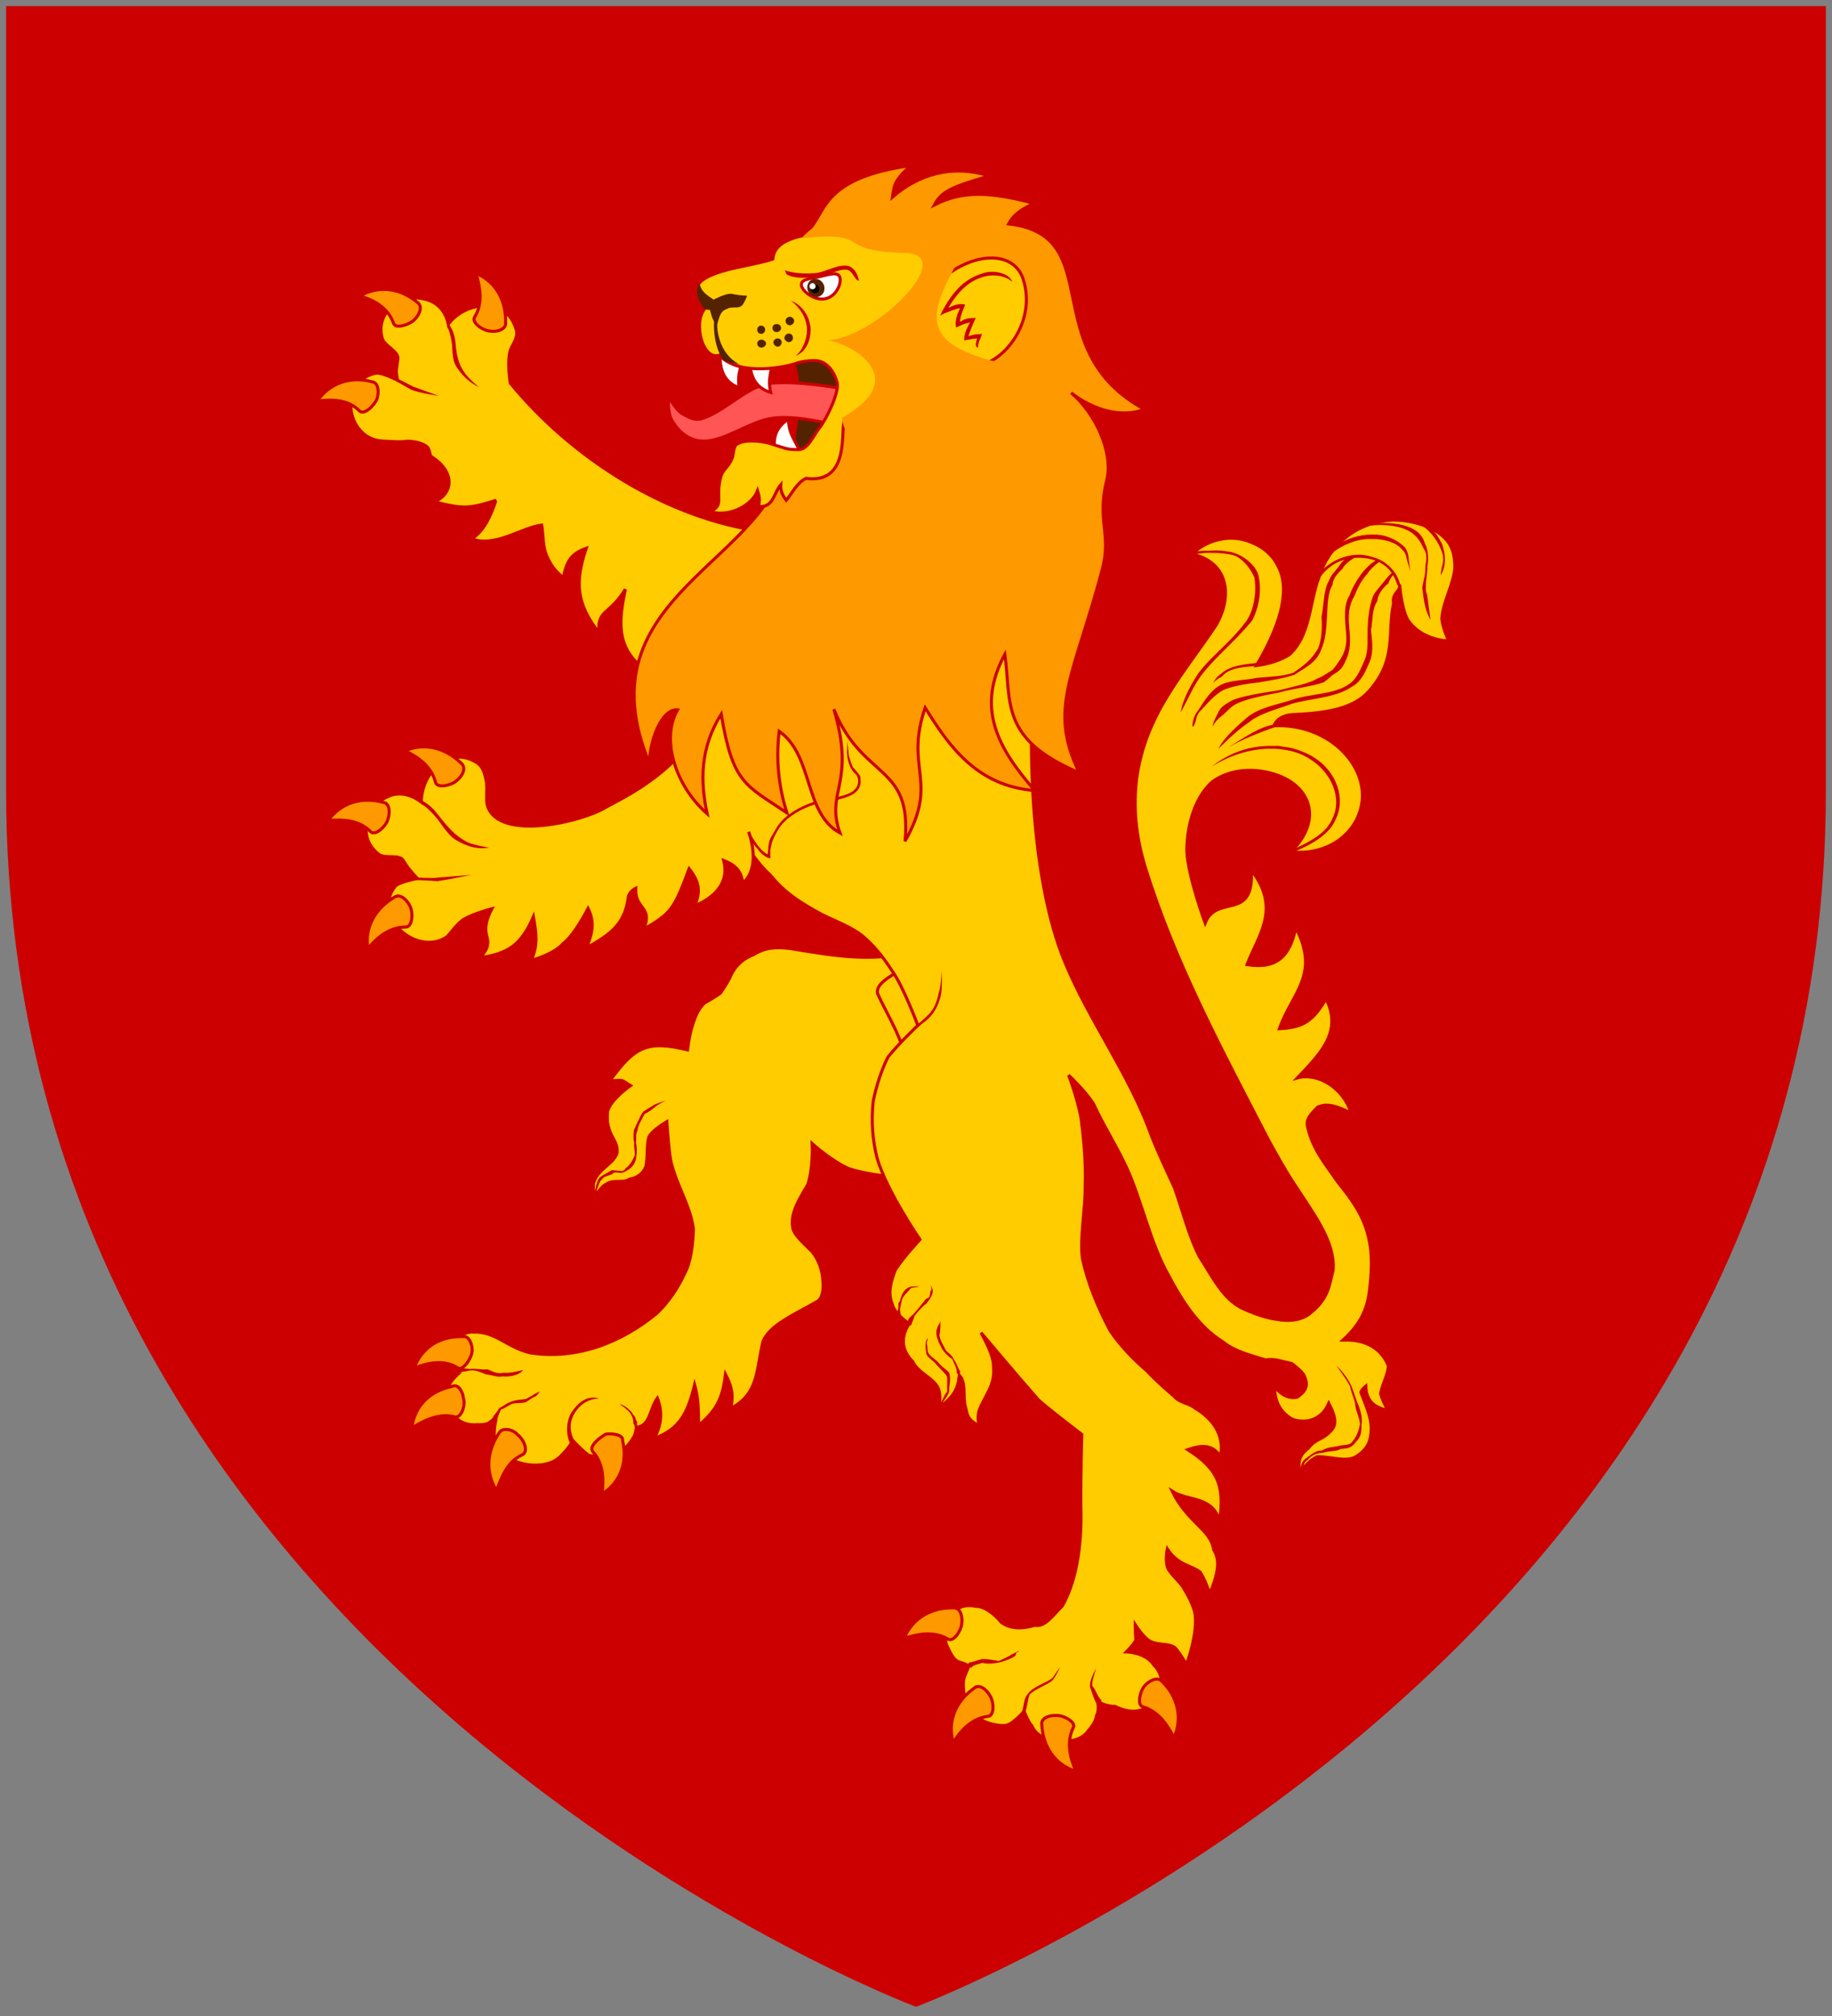 <?xml version="1.0" encoding="utf-8"?>
<!-- Generator: Adobe Illustrator 25.3.0, SVG Export Plug-In . SVG Version: 6.00 Build 0)  -->
<svg version="1.1" id="Layer_1" xmlns="http://www.w3.org/2000/svg" xmlns:xlink="http://www.w3.org/1999/xlink" x="0px" y="0px"
	 viewBox="0 0 600 660" style="enable-background:new 0 0 600 660;" xml:space="preserve">
<rect x="0" y="0" width="600" height="660" fill="#808080" stroke="none"/>
<style type="text/css">
	.st0{fill:#CC0000;}
	.st1{fill:#FFCC00;stroke:#CC0000;}
	.st2{fill:#FF9900;stroke:#CC0000;}
	.st3{fill:#552200;stroke:#CC0000;}
	.st4{fill:#FF5555;stroke:#CC0000;}
	.st5{fill:#FFFFFF;stroke:#CC0000;}
	.st6{fill:#552200;}
	.st7{fill:#FFFFFF;}
	.st8{fill:#FF9900;}
	.st9{display:none;}
	.st10{display:inline;fill:url(#shield_2_);stroke:#000000;stroke-width:3;}
</style>
<g>
	<path id="shield" class="st0" d="M2,2v257c0,286,298,398,298,398s298-112,298-398V2H2z"/>
</g>
<g>
	<path class="st1" d="M208.4,467.3c0,0-0.2,2.3-1,3.4c-1.3,2.1-3.4,4.7-5.8,5.5c-3,1.6-5.9,0.6-8.7,0.3c-2.1-1.5-5.2-4.8-5.2-4.8
		s-3.5,5.5-6.6,6.8c-3,1.4-7.1,1.5-10.5,0.5c-3.8-0.9-7-4.1-8.4-7.3c-0.8-2.4,0.1-6.3,0.1-6.3s-4,1.3-5.9,1
		c-2.9,0.3-5.7-0.6-7.2-2.5c-2.6-3.2-3.1-6.1-2.2-10.1c0.4-1.7,3.4-4.3,3.4-4.3s-1.9-2.6-2.3-3.7c-0.8-2.4,0.6-5.2,0.6-5.2
		c0-2.3,3.2-4.7,6.2-4.5c7.4-0.3,10.9,4.9,18.7,6.8c15.3,2.4,30-3.4,41.6-13c3.7-3.6,6.7-7.9,9-12.9c2.1-3.7,2.8-10,2.9-14.7
		c-1-7.6-5.4-13.9-7.4-22.2c-0.7-3.6-1.3-12.9-1.3-12.9s-5,2.9-5.9,5.1c-0.8,2.3-0.3,6.9-1,9.7c-1,2.3-2.8,3.6-5.2,4
		c-2.4,1.5-5.3,0-7.6,1.6c-1.9,0.7-4.1,4.6-4.1,4.6s-0.7-4.1,0.1-5.7c1.6-4,6.5-5.7,7.4-9.1c0.3-3.4-1.8-4.8-2.6-7.8
		c-0.8-2.3-0.6-4.1-0.5-5.8c1.1-4,7.5-8.4,7.5-8.4s-1.2-0.7-2.2-1.4c-1.1-0.7-4.7,0-4.7,0c8.3-11.3,12.1-13.5,25.6-10.3
		c0,0,0.4-4,1.4-7.4c0.9-2.8,1.9-6.1,4.4-8.1c1.8-0.9,4.9-3,4.9-3s2.2-3.2,3-4.8c1.5-3.8,4.1-6.4,7.8-7.8c3.8-2.4,7.2-2.6,11.9-2.1
		c14.6,2.4,28.8,5.1,43.8,0l7.9,77.3c-10.3-2.4-21.8-2.1-31.3-4.9c-3.4-0.9-9.8-5.6-13-8.5c0,0,0.4,7.6-1.4,13.3
		c-2.4,4.3-6.3,9.7-4.8,15c1,2.3,3.6,4.5,6.2,7.1c2.1,2.6,3.4,6.2,3.5,9.6c0.3,2.3-0.1,5.8-1.9,6.7c-7.5,4.3-15.4,7.6-17.7,13
		c-2.3,9.6-1.4,17.2-10.6,22c1.1-4.6,0.2-7.6-1.7-11.2c-1,8.4-3.1,11.8-8.8,16.8c0-5.1-0.1-9.2-1.3-13.4c-2.2,9-4.7,14.5-13.2,17.6
		c2.3-4.4,2.8-8.4,1-13.2C212.6,461.5,213.1,466.7,208.4,467.3L208.4,467.3z"/>
	<path class="st0" d="M154,448.2c1.7-0.3,3.4,0.3,5.7,0.1c1.7,0.7,3.2,1.6,5.2,1.1c2.2,0.3,6.4-0.9,6.4-0.9
		c-1.4,2.1-5.6,2.3-6.6,2.1c-1.8,0.4-3.4-0.4-5.7-0.7c-1.7-0.7-3.4-1.5-5.1-1.2c-0.6,0-1.8,0.5-2.4,0.3c-0.5,0.6-1.1,0.5-1.1,0.5
		l-2.1-2.5c0,0,1.4,1.9,2.8,1C151.7,447.9,152.9,448.1,154,448.2L154,448.2z M176.8,455.5c0,0-0.7,1.1-1.3,1.6
		c-1.2,0.4-1.8,1.1-3.2,1.9c-1.1,0.5-3.5,0.2-4.6,0.6c-1.2,0.5-2.4,1.5-3.7,1.9c0,0.5-0.9,1.7-1,2.8c-0.7,1.1-0.7,1.6-0.7,1.6
		l-4.6,0.7c0,0,3-1.5,3.7-2.5c0.1-0.6,1.3-1.6,2.1-3.1c1.1-0.5,2.4-1.6,3.6-2c1.9-0.9,4.3-0.7,5.4-1.1c0.6-0.5,1.9-1,2.5-1.5
		L176.8,455.5z M196.2,457.9c-4.1,0-6.7,2.6-7.9,4.6c-1.7,2.8-2,5.6-0.1,9.4l-1.3,1c-1.8-3.2-1.4-7.8,0.2-10.4
		C191.3,456,195.6,457.7,196.2,457.9z M207.2,463c1.1,0.8,0.9,2,1.5,2.5c-0.2,1.2,0.2,1.9,0.2,1.9l-1,0.4c0,0,0.1-1.1-0.5-1.8
		c0.1-1.1-0.3-2.4-0.8-3c-0.4-1.2-3.7-3.3-3.7-3.3C204.6,459.9,207.3,462.4,207.2,463z"/>
	<path class="st0" d="M218.1,360.2c0,0-2,1.1-3.2,1.9c-1.3,1.1-2.6,2.1-3.8,2.6c-0.7,1.5-2.2,3.7-2.3,5.4c-0.7,1.2-0.3,2.8-0.5,4
		c0.4,1.8,0.3,3,0.1,4.7c-0.2,1.6-1,3.3-2.9,4.3c-0.6,0.5-1.8,0.9-2.4,0.9c-1.1-0.2-2.4-0.3-2.4,0.3c-1.9,0.9-2.9,0.7-3.6,1.9
		c-0.8,0.5-0.9,1.7-1.6,3.2c-0.1,1.2-0.1,1.8-0.1,1.8l-1.4,0.4c0,0,0.2-1.2,1-2.3c0.2-1.6,0.9-3.3,1.5-3.9c1.3-1,2.5-1.4,3.8-2.3
		c0.6,0,1.8,0.1,2.3,0.2c1.1,0.1,1.7,0.2,2.4-0.9c1.2-0.9,2-2.1,2.9-4.2c0.1-1.3-0.4-2.5-0.2-4.2c-0.4-1.2-0.2-2.8-0.1-4
		c0.8-1.6,1.6-3.9,3-6c1.4-1,2.4-1.5,3.8-2.4L218.1,360.2z"/>
	<path class="st2" d="M203.9,471.5c0.2-1.8-3.2-2.3-5.5-2c-1.9,1.1-5.8,4-4.2,5.8c3.6,4,3.5,9.3,3,13.8
		C203.5,485.1,205.5,478.4,203.9,471.5L203.9,471.5z M163.6,468.9c0.9-1.5,4.3-1.1,5.8,0.7c2.2,1.6,3.9,5.7,1.6,6.7
		c-5,2.3-6.7,7.3-8.4,11.7C158.8,481.7,159.5,474.9,163.6,468.9L163.6,468.9z M148,453.9c2-1,3.5,1.5,3.8,3.9c0.8,2.4-0.9,6.9-3.1,6
		c-5-1.2-9.9,1.2-13.8,3.7C135.8,460,141,455.4,148,453.9z M151.8,437.6c1.7-0.4,3.1,2.7,2.8,4.9c-0.2,2.3-3.1,6.5-4.7,5.3
		c-4.5-2.8-9.7-1.7-14.3,0.1C138.4,440.6,144.6,437.3,151.8,437.6z"/>
	<path class="st1" d="M165.4,102.2c-5.2-4.1-14-2-18.6,3.9c-1-4.9-4.3-7.5-7.9-8.2c-7-1.9-16.2,3.9-13.7,12.9
		c0.7,2.5,5.6,4.3,5.1,6.8c0,0-0.4,2.7-0.5,4c0.1,1.2,0.4,2.9,0.4,2.9s-5.2-2.7-7.2-2.3c-12.4,2.6-9.8,21.7,2.4,22.2
		c2.2,0.1,4.3,0.3,6.7,0.2c3.1-0.6,7.9,0.8,8.3,2.5c0.3,0.5,0.4,1.6,0.7,2.3c7.8,4.7,7.7,12,1.2,14.9c9.1,2.3,11.3,2.3,19.8-0.4
		l0.2,0.3c-1.7,5-3.8,9.6-7.8,12.2c7.5,3,16.6-3.8,22.9-4.5c0.6,3.4,0.3,6.9,1.6,9.9c1.1,2.7,2.7,5.2,5.5,7.3c1-5,2.3-7.8,7.5-9.6
		c-3.8,11.2-3.2,18.2,4.2,27.7c-0.7-7.8,3.3-5.6,8.6-14.3c-2,9.9-3.3,18.8,5.9,25.9c0.1-4.5,0.5-8.6,4.1-11.6
		c-0.4,9.6,0.7,17.5,9.2,23.5c-0.1-5.2,0.3-9.2,4.9-12.5c-0.2,9.4,2,16.4,10.3,21.7c-2.4-7.4,2.8-7.5,3.3-15.1c0,0,9,18.6,14,22.9
		c7.1,6.3,17.5,17.7,17.5,17.7l19.2-48c-19-14.4-24-29.6-43.4-43.4c-31.2-4.1-62.5-23.9-82.7-48.6c-0.4-2.7-1-8.6,0.3-11.4
		c1-2.1,2.5-4.1,1.5-6.6C168.1,105.2,167.1,103.4,165.4,102.2L165.4,102.2z"/>
	<path class="st0" d="M130.5,124.1c0,0,3.6,1.8,4.9,2.5l8.3,3c0,0-6.4-0.9-9-2c-1.5-0.8-4.9-2.8-4.9-2.8L130.5,124.1z M147,106.2
		c0,0,1.6,1.7,2.1,5.3c0.4,4.1,0.7,7.3,3.2,10.7c1.1,1.7,4.6,4.6,4.6,4.6c-3.6-1.8-5.8-4.2-7.6-7c-1.5-2.7-0.9-6-1.5-8.5
		c-0.7-3.7-1.3-4.1-1.3-4.1L147,106.2z"/>
	<path class="st2" d="M121.9,125c2,0.3,2.3,3.1,1.6,5.5c-0.8,2.2-4.3,5.6-5.8,4c-3.7-3.8-9-3.8-13.8-3.2
		C108,125.3,114.9,123.1,121.9,125z M136.7,99c1.8,1.2,0.8,4-1,5.7c-1.6,1.6-6.1,3.1-6.8,1.2c-1.7-5-6.3-7.7-11.1-9
		C124.4,93.2,131.3,94.5,136.7,99z M165.6,105.7c0.2,2.1-2.8,3.1-5.1,2.7c-2.5-0.2-6.3-2.9-5-4.7c2.7-4.4,1.8-9.7,0.4-14.2
		C162.5,92.2,165.8,98.6,165.6,105.7L165.6,105.7z"/>
	<path id="groin" class="st1" d="M294.9,317.6l10.3,18c0,0-3.4,10.5-8.5,13.3c-0.2-7.5-6-16.4-9.2-23.4
		C286.3,322.2,292.2,319.3,294.9,317.6L294.9,317.6z"/>
	<path class="st1" d="M423.1,446.4c-3.4-0.7-5.6-1.7-8.6-1.2c-4.9-1.5-10-2.7-14-5.9c-8.3-5.2-13.6-13.9-17.8-21.8
		c-6-10.6-8.9-24.8-13.7-35.2c-3.6-7.7-7.7-14-10.9-21c-2.7-4.2-8.1-9.3-8.1-9.3s3.8,10.1,4.3,16.1c0.9,7.3,1.3,13.3,1.1,20.2
		c0.1,7.6-1.8,16.7-0.9,23.8c1.8,8,4.9,15.7,9.1,23.6c3.3,4.9,7.6,9.3,12,13.1c3.4,3.7,8.9,8.3,8.9,8.3c1.8,2.2,4.8,2.2,6.9,3.9
		c7.2,4.3,9.5,10.2,8.3,15.8c-2.7-4.1-6.3-3.7-10.7-2.2c9.4,6,12.3,11.4,10.4,23.3c-2.3-8.2-10.4-6.4-15.5-9.7
		c5,10.3,12.7,12.5,13.6,19.2c1.7,2.7,2.1,6.4-1.3,14.3c-1.1-3.1-1.8-4.9-3.1-7c-3.2-2.4-7.2-2.2-10.8-7.6c0,0-0.9,4.1,0.3,6.6
		c1.9,2.8,2.5,2.8,4.7,5.7c1.7,2.7,3.5,6,4.1,9c0.9,6.7-2.8,16.5-2.8,16.5s-2.3-3.9-3.7-5.4c-2.1-1.7-5.7-0.7-8.4-2.3
		c-2-1.1-4.7-5.3-4.7-5.3s0,3.1,0.2,4.9c-0.2,1.1-3.1,4-3.1,4s6.3,0.1,9,4.3c2.9,2.8,3.2,7,1.3,10.1c-2.7,4.8-7.8,6.6-14.1,3.4
		c-2.4,0.2-5.6-1.5-5.6-1.5s0.6,2.9-0.4,4.6c-0.2,1.7-1.2,3.2-2.9,5.2c-2.3,3.1-6.5,3.3-9.9,3.2c-3.5-0.8-6.8-1.5-8.4-5.2
		c-1-0.8-2.5-4.7-2.5-4.7s-3.8,4.6-6.3,4.7c-4.7,0.1-9-1.9-11.2-4.8c-1.9-2.8-2.4-5.8-2.4-8.7c-0.1-2.5,1.4-4.3,1.8-6.1
		c0,0-2-0.9-3.7-1.4c-1.6-1-2.4-2.9-3.6-5.4c-0.7-2.5-0.6-5.4,0.7-8.7c2.4-3.6,5-4.7,9-3.9c2.8-0.1,6.4,2.9,8.2,5.2
		c3.2,2.4,7.3,2.1,11,1c3.4,0.7,6-3.4,9-6.3c5.4-9.4,6.4-22.7,6.1-32.2c-0.1-11.1,0.3-24,0.3-24s-9.6-7.3-14.1-11.2
		c-6.2-7-18.9-22.1-18.9-22.1c2.9,5.4,4.2,8.6,4.1,11.6c0.5,5.9-3.1,9.2-4.8,14.1c-0.5,2.3-0.2,3.5,0.2,4.8
		c-4.3-2.1-3.9-3.8-4.6-6.2c-1-3.8,0.4-7.6-2-10.4c-0.4,5.1-2.6,7.7-6.9,10.8c0,0,1.6-4.9-0.8-7.8c-2.2-2.7-6.1-4.2-7.6-7.5
		c-3.1-3-4.4-7.4-1.1-12.4c0,0-4.7-2.8-5.6-6.4c-1.6-4-0.2-7.8,1-11.1c2.6-4.1,8.1-10,8.1-10s-10.8-15.7-14-26.5
		c-1.6-6.1-2-12.6-1.3-18.9c1.1-5.2,2.7-10.1,4.8-14.3c3.2-4.1,9.8-10.4,9.8-10.4s-4.9-13.2-8.6-18.1c-3.1-4.8-6-8.3-9.9-11.5
		c-4.5-3.4-10.1-5-14.9-7.8c-6.3-3.6-10.4-6.3-15-11.9c-3.5-3.2-4.3-4.9-10-12.1c-4.2-5.7-25.9-38.3-17.6-49.9
		c3.8-5.4,14.1-16.9,17.2-23.3c5.3-14.5,22.2-31,22.2-31l27.7,0.2c42.5,5.2,49.3,1.3,49.4,23.7c-6,42.1-4.1,92.9,7.7,121.1
		c7.7,18.7,21.2,36.9,28.2,56.5c2.3,5.9,4.8,11,7.7,17.4c2.5,7.1,4.7,15.8,8.1,22.4c4,6.1,7.6,13.8,14,16.9c0,0,6.5,3.1,11.2,3.6
		c3.9,0.8,8.5,0.5,11.5-2.3c5.8-4.7,5.9-9.3,7.1-13.7c0.8-9.6-6.7-18.9-13.1-28.9c-2.7-4.1-5.9-9.9-8-13.7
		c-15-29-30.9-58.4-40.5-89.7c-3-9.8-3.9-19.5-2.7-28.9c2.9-20.7,14.8-33.4,25.9-49.9c5.7-9.7,4.1-20.9-7.9-23.4
		c6-5.5,13.8-6.4,19.6-3.8c5.3,2.1,8.1,5.7,9.6,9.9c3,9.1-2.5,21-8,30.4c4-0.5,8.1-1.8,10.8-3.6c6.7-6.1,6.5-16.2,9.6-25.3
		c3.4-10.2,11.4-17.3,22.3-18.6c5.4-0.7,14.5,1.2,18.8,5.6c2.7,2.6,3.4,5.6,3.5,9.6c-0.4,5.8-3.9,11.2-4.3,17
		c0.4,3.4,2.2,7.1,2.2,7.1c-0.2,0.3-9.2-0.2-13.4-6.9c-1.8-3.2-2.5-10.3-2.5-10.3c-1.5,1.9-2.5,2.8-2.1,5
		c-2.1,9.8,1.2,18.2-7.9,28.6c-4.9,5.8-13.7,7.3-24.2,7.8c-5.2,0-6.7,2.7-7.1,3.7c17.5-0.8,30.3,12.3,28.9,24.7
		c-1.4,11.2-12.2,18-23.3,16.5c10-9.6,7.3-21.2-5.2-25.3c-8.3-2.6-15.7-1.1-20.5,2.4c-5.4,4.7-8.4,13.5-8.4,22.7
		c0.3,8.2,6,23.6,6,23.6c3.8-9.7,16.2-0.3,15.1-17.4c9.7,12.7,2.6,20.8-1.4,31c9.9,1.6,14.1-2.9,16-12.1c8,15.5-1.2,21.2-5.4,33.1
		c8.2-0.4,11.2-2.9,15.3-9.8c5.4,10.8-1.8,17.9-9.4,25.9c6.4-1.8,14.9,2.9,17.6,11.5c-6.1-3.1-8.6-2.9-10.9-2
		c-2.2,2.3-4.1,3.9-3.3,6.8c1.8,7.5,6.1,12.3,9.6,17.5c6.6,8.3,12.2,15.5,11.1,30.6c-0.6,7.7-0.9,13.8-9.1,21.4
		c9.5-0.3,13.2,4.6,14.8,8.4c-0.1,2.9-2,6.1-2.5,8.9c-0.2,1.1,2.3,5.7,2.3,5.7c-3.9-0.8-7-2.6-7.2-7.9c-0.6,0.5-1.5,1.4-1.6,2
		c1.6,4.4,3.3,7.7,3.4,11.9c-0.1,3.5-0.7,6.3-4.7,9c-3.4,2.2-7.7,0.2-13,0.2c-2.5,1.2-4.2,3.2-5.7,5.3c-0.9-4.4,0.5-6.3,2.9-8.2
		c2.4-3.1,4.5-2.6,6.8-5.1c2.2-1.9,2.6-4.1-0.2-9.5c-2.6,6-8.1,6.6-11.8,5.3c-3.7-2-5.9-5.4-6-10.7c2.4,2.9,5,4,7.5,3.4
		c2-1.5,4.2-3.2,2.1-7.3C426.1,448.7,424.1,447.2,423.1,446.4L423.1,446.4z"/>
	<path class="st0" d="M450,182.5c3.4,1,7.2,3.9,8.5,8.6c0.4,0.4,0.2,0.6,0.1,1c-0.1,0.3-0.2,0.6,0.2,0.8l-1.2-0.1
		c0.1-0.1,0.3-0.4,0.3-0.7c0.1-0.2-0.3-0.7-0.3-0.7c-1.9-6.2-6.5-8.5-11.9-8.8c-5.5-0.3-10.3,2.2-13.1,6.1c-0.3,0.9-0.7,1.9-1.2,2.8
		c-0.6-0.1,0.3-2.3,0.1-3.4c3.6-3.9,8.3-6.6,14-6.5C447.2,181.7,448.4,182,450,182.5L450,182.5z M467.2,172.1c2.1,1,3.4,2.7,5.1,6
		c1.1,3.2,1.5,6.9-0.4,10.2c-0.1-3.1,1.9-4.6-0.2-8.9c-1.2-3.1-4.3-6.5-6.2-7.4L467.2,172.1z M458.1,171.6c0,0,1.1,0.3,1.7,0.4
		c3.4,1,5.9,2.5,6.9,6c1.1,1.9,1.2,4.9,0.8,7.4c0.1,2.7-1.2,7-0.1,9.3l1.1,8.2c-1.9-3.2-2.3-7.1-2.7-10.5c0.2-1.8,1.2-4.3,1-7.1
		c0.5-2.4,0.6-4.2-0.7-6c-1.5-3.5-3.8-5.5-7.2-6.5c-3.4-1-7.1-1.1-10.2-0.7l-0.3-0.8c2.6-0.1,5.7-0.2,8,0.1
		C456.9,171.4,457.5,171.6,458.1,171.6L458.1,171.6z M451.8,175.1c2.9,0.4,6,1.8,8.3,4.1c0.8,0.9,1.3,2.9,1.3,4.2l0.5,3.5
		c-0.5-1.7-1.1-3.3-1.3-4.5c-0.2-1-0.6-1.8-1.5-2.6c-2.1-2.5-6.6-3.5-10.2-3.3c-4.5-0.2-9,1.9-12.5,4.4l0.8-2
		c3.6-2.5,7.8-3.9,12.1-3.9C450.5,175,451.1,175,451.8,175.1L451.8,175.1z M451,183.3l1,0.5c0,0-2.6,1.6-4.2,4.1
		c-2.1,2.2-3.4,5.2-4.3,7.4c-1.8,2.9-2,6.4-1.6,10.3c0.4,3.7,0.5,7.6-1.2,10.7c-0.9,2.3-2,3.4-3.7,4.3c-1.4,0.9-1.8,1.7-3.5,2.8
		c-3.7,1.3-10.3,2.1-15,3.4c-5.4,1-10.3,2.1-13.3,3.5c-2.3,1-3.7,3.2-5.6,4.5c-1.9,1.6-2.5,3.2-2.5,3.2c0.2-2,1.6-3.9,2-5
		c0.6-1.5,2.4-2.6,4.6-3.8c3.1-1.3,9.1-2.3,15.1-3.2c4.7-1.2,10.2-2.3,12.5-3.8c2.2-0.8,3.5-2,5-2.8c0.9-0.9,1.4-1.7,2.7-3.6
		c1.8-2.9,2.2-5.4,1.8-9.1c-0.3-3.7-0.9-8.6,1.2-11.8c0.8-2.4,3.1-6.5,5.3-8.7C449.3,184,451,183.3,451,183.3L451,183.3z
		 M441.4,182.4l2.4,0.1c0,0-3.3,1.8-4.1,3.7c-1.9,1.8-3.2,3.4-3.3,5.3c-1.6,2.7-1.6,6.9-1.8,10.6c-0.2,3.7-0.5,7.5-1.9,10.6
		c-1.6,4.4-5.4,5.9-8.7,8.2c-3.6,1.2-7.7,1.8-11.7,2.5c-4.5,0.5-8.4,1.2-11.4,2.4c-3.1,1.5-5.6,4.7-8,7.2c-1.2,1.4-1.1,2.7-1.5,3.7
		c-1.4,3.6-1.1-1.9,1-4.1c1.8-2.8,4.3-7.1,7.9-8.6c3-1.4,7.9-1.3,11.4-2.1c4.4-0.4,8.9-0.5,11.9-1.7c3.3-2.2,5.8-4.1,8.1-7.9
		c1.1-2.8,1.4-6.5,1.1-10.4c0.8-3.6,0.6-8.9,2.5-11.9c0.7-1.9,1.7-2.6,3.2-4.6C439.6,183.5,441.4,182.4,441.4,182.4z M456,187.4
		l0.5,0.6c0,0-1,0.8-1.8,3c-2,1.6-3.6,4-3.6,5.8c-1.9,2.8-1.4,6.3-2.1,9.5c0.4,3.5,0.9,7-0.3,10.1c-1.3,3-2.7,6.7-5.9,8.4
		c-5.3,3.7-13.4,3.8-19.7,5.6c-4.4,1.7-10.6,3.1-14.2,6.2c-4.3,2.8-9.8,8.5-9.8,8.5c1.4-3.4,7.3-8.5,9.2-10.1
		c3.8-3.3,9.9-4.3,14.6-5.8c6-2.2,13.8-1.7,18.9-5.2c2.6-1.7,3.9-5.1,5.2-8.1c1.2-2.9,0.8-6.5,0.9-9.9s0.5-7.3,1.7-10.6
		c0.7-1.8,2.9-3.9,4.3-5.8C455.4,187.8,456,187.4,456,187.4L456,187.4z M402.4,180.6c1.2,0.1,2.3,0.6,3.3,1c2.7,1.3,5.9,4,6.5,7
		c1.1,4.7,0.1,10.6-2.2,14.7c-6.2,7.4-12.5,12.3-16.7,18c-2.7,3.7-4.3,7.9-6.6,11.9c0.7-4.8,4.3-10.6,5.8-12.8
		c4.2-5.7,10.1-9.6,15.7-17.1c2.6-3.8,3.4-9.9,2.6-14.3c-1.3-2.9-3.3-5.4-5.9-6.9c-2.3-0.9-5.7-1.1-8.8-1.1c-3.1,0-5.3,0.6-5.3,0.6
		l-0.2-0.9c0,0,2.1-0.5,5.7-0.4c1.4-0.2,3.2-0.1,5.1,0.1C401.4,180.4,401.9,180.6,402.4,180.6z M411.8,217l-1.1,1.1
		c-4.5,0.3-8.4,0.8-10.5,3.4c-0.9,0.5-2.5,1.3-3,2.5c0.9-2.2,1.8-2.7,2.7-3.4C402.8,217.9,407.3,217.5,411.8,217z M417.9,237.1
		l0.4,0.7c-6.5,2.2-11.8,4.5-15.9,6.8C407.5,241.5,412.7,237.7,417.9,237.1z M420.6,244.5c3.4,0.3,7.8,2.1,10.1,3.7
		c7,4.5,10.2,13.3,6.7,20.1c-1.7,4.3-6.9,8-14.1,10.7l-0.3-0.7c7.5-3.3,11.7-6.2,13.4-10.4c3.2-6.4-0.2-14.8-7.1-19.2
		c-7.1-4.9-20.2-5.4-32.5,2.3c10-7.9,19.4-6.7,22-6.8C419.3,244.3,419.9,244.4,420.6,244.5z"/>
	<path class="st0" d="M308.4,317.8c0,0,0.3,5.4-0.3,8.3c-0.6,2.2-1.3,4-2.8,6c-0.7,0.9-1.9,2.1-3,2.8c-1.1,0.9-2,1.7-2,1.7l-0.5-0.8
		c0,0,0.8-0.6,1.9-1.4c1-0.9,2.3-2.1,2.9-2.8c1-1.2,1.6-2.3,2.1-3.8c0.3-0.9,0.6-1.9,0.7-2.7C308,323.7,308.3,320.5,308.4,317.8
		L308.4,317.8z"/>
	<path class="st0" d="M304.6,420.6c0,0,1.4,1.4,0.7,3c-0.3,1.2-1.1,2.1-1.9,3.2c-0.8,0.4-3,2.8-3.8,3.9l-1.2,3.2
		c-0.6,0-0.6,0-0.6-0.6c-0.5-0.2-0.5-0.2-0.5-0.2s0.1-0.6,0.2-1.2c0.2-0.5,1.5-1.4,2.3-2.4s3-3.5,3.2-4c0,0,0.7-0.5,1.4-0.9
		c0.1-0.6,0.3-1.2,0.3-1.8C305.6,421.9,304.6,420.6,304.6,420.6z M301,421.1c0,0-0.7,0.4-1.3,0.3c-0.7,0.2-1.2,0.2-1.2,0.2
		c-1.4,1.4-2.9,3-3.1,4c-0.3,1.2-0.4,1.8-0.6,2.8c-0.2,0.6,0.5,3.2,0.5,3.2l-1.5-1.5c0,0,0.2-0.6,0.4-1.8c0.2-1-0.3-1.7,0.5-2.2
		c0.5-2.2,1.4-4.5,3.9-4.9L301,421.1z M308,432.4c0,0,0.1,2.9-0.3,4.7c0.2,1.7,1.1,3.1,1.8,4.4c0.4,1.3,2.2,1.7,2.9,3.6
		c1,1.3,1.2,2.6,2.1,3.9c-0.1,0.6-0.3,1.2-0.3,1.8l-0.2,0.5c0,0-0.1,0.5-0.6,0.4l0.3-1.1l0,0l0,0c0.1-0.6,0.1-0.6-0.4-1.2
		c0.3-1.1-1-3.3-1.4-4.4c-1.1-0.8-3.1-2.4-3.8-4.3c-0.5-0.8-1.7-3.3-1.4-5C307.2,433.4,307.8,433.6,308,432.4z M303.9,438
		c0,0-0.2,1.1-0.4,1.7c0.4,1.3,0.1,2.3,0.5,3.1c0.4,1.2,2.6,2.2,3.5,3.5c1.4,1.6,3,2.4,3.4,3.2c0.7,2.5-0.2,4,0,5.8
		c-0.2,1.2-1.1,2.2-2,3.7c-0.2,1.1-0.4,2.2-0.4,2.2l-1-0.8c0,0,0.1-0.6,0.8-1.5c0.9-1.6,1.2-2.7,1.9-3.2c-0.1-2.3,0.2-4-0.1-5.2
		c-0.5-0.7-1.9-2.2-3.3-3.6c-1-1.5-3.1-2.4-3.4-3.7C302.9,440.1,303.1,439,303.9,438z"/>
	<path class="st0" d="M442.7,454c0.7,1.9,1.4,3.9,1.8,5.1c0.9,1.9,1.9,5.1,1.4,7.4c0.1,2.2-0.2,4-1.7,5.4c-1.8,2.6-3.4,2.2-5.2,2.5
		c-1.3,0.9-3.6,0.5-5.6,1.2c-1.7,0.1-3.6,0.4-5.1,2.4c-0.8,0.4-1.6,1.4-1.2,2.7c-0.7,0.4-0.9,1-0.9,1h-0.5c0,0,0.1-0.6,0.4-1.8
		c0.2-1.2,1-2.1,1.7-2.5c1.3-1,3.5-2.8,5.1-2.5c2.2-1.4,3.8-1,6.3-1.7c1.8-0.3,3,0,3.9-1.5c1.6-2,1.9-3.7,2.3-5.4
		c-0.1-2.3-1.5-4.5-1.6-6.8c-0.3-1.8-1.4-3.8-1.6-5.6c-1.3-2.6-4.5-6.7-4.5-6.7C439.6,448.7,441.9,452,442.7,454L442.7,454z"/>
	<path class="st0" d="M333.6,540.5c0,0-0.1,0.6-0.7,0.4c-0.1,0.6-0.3,1.1-0.3,1.1c-1.3,1-2.4,1.3-4.3,2c-2.6,0.7-5,0.8-6.6,0.4
		c-1.3,0.4-2.5,0.7-3.2,1.1c-0.2,0.6-0.7,0.5-0.7,0.5l0,0l0,0c0,0,0,0,0.1-0.6c-0.2,1.2-1.7-0.3-0.3-1.2c0.6,0.1,2.5-0.7,3.8-1
		c1.8-0.2,4,0.3,5.7,0.6c0,0,2.6-1.2,3.3-1.6C331.1,541.7,333.6,540.5,333.6,540.5z M358.9,546.3c-0.2,1.2-1.3,3.8-1.2,5.6
		c1.4,1.5,1.5,3.3,3.1,4.8l-1.1,2.1c-1.3-2-2-4.5-2.7-6.5C356.8,550.6,357.8,548.5,358.9,546.3L358.9,546.3z M347.2,545.7
		c0,0-1.3,3.2-2.8,4.7c-2,1.4-5.8,2.8-7.2,4.4c-0.4,1-0.7,2.8-0.9,3.9c-0.3,1.1-0.5,2.2-0.5,2.2l-1.1-0.3c0,0,0.3-1.2,0.5-2.2
		s0.4-2.8,1.4-3.8c1.7-2.6,6.7-3.8,8.2-5.4L347.2,545.7z"/>
	<path class="st2" d="M380.6,550.5c-1.4-1.7-4.2-0.4-5.8,1.5c-1.5,1.8-2.5,6.4-0.4,6.8c5,1.5,8,5.9,10.1,10.1
		C387.4,562.3,385.6,555.4,380.6,550.5L380.6,550.5z M341.2,564.7c-0.4-2.2,2.4-3.2,4.8-3.1c2.4-0.1,6.6,2.3,5.5,4
		c-2.3,4.8-1.1,9.9,0.9,14.3C345.5,577.8,341.6,571.8,341.2,564.7L341.2,564.7z M319,552.7c1.5-1.5,4,0.2,5.2,2.4
		c1.4,2,1.5,6.7-0.6,6.8c-5.1,0.6-8.8,4.3-11.4,8.6C310.2,563.4,313.1,556.9,319,552.7z M312.3,526.4c2.1-0.2,3,2.6,2.7,5.1
		c-0.2,2.4-2.8,6.4-4.7,5c-4.4-2.5-9.6-1.7-14.2-0.1C298.8,529.7,305.1,526.2,312.3,526.4z"/>
	<path class="st1" d="M234.3,228.4c-8.5,23.3-30.1,32.6-35.9,35.9c-7.3,4.6-34.6,11.3-38.7-0.3c-0.7-2.3,0-5.1-0.4-8
		c-0.5-2.6-1-4.9-3.1-6.3c-9.3-5.9-18.2,3.4-18.2,12.9c-4-3-8-3.3-11.2-1.7c-6.7,3-10.2,13.2-2.6,18.9c2,1.4,6.9-0.3,8,2.1
		c0,0,1.4,2.3,2.3,3.2c0.7,0.9,2.2,2.5,2.2,2.5s-5.9,1.1-7.2,2.5c-8,9.8,6.9,23.3,16.9,16.6c1.7-1.9,2.5-3.2,4.4-4.9
		c2.2-2.2,10.3-4.3,10.3-4.3c-3.8,7.2-0.9,9.1-1.4,11.4c0.1,1.2-1,3.2-2.6,4.6c9.5-1.2,13.7-4.4,17.6-13.4c0.9,5.2,1.6,9.2-0.7,14.3
		c0,0,7.4-1.9,10.5-5.6c3.4-2.3,8.1-11.4,8.1-11.4c2.1,4.3,1.6,7.7-0.5,12.9c8-4.5,12.6-7.8,13.7-16.8c0.4-1.7,2.4-2.7,2.4-2.7
		c-0.3,7.1,5.8,5.9,2.6,13.4c9-5.2,9.9-6.4,14.9-19.8c3.3,4.2,3.9,7.5,1.8,12.1c3.8-1.4,11.9-6,9.5-14.8c4.9,1.9,5.8,4.3,6.3,7.4
		c2.5-2,5.1-7.2,1.9-16.8"/>
	<path class="st0" d="M277.5,242.6c0,0,0.3,2.9,0.5,4.7c0.3,1.1,0.9,3.2,1.5,4.1c0.5,0.4,0.8,0.9,1.4,1.6c0.4,0.5,1,1,0.9,1.9l0,0
		c0.4,2.2-0.6,3.8-2.1,4.9c-1.8,1.2-4.4,1.8-6.9,2.4c-2.5,0.5-4.8,0.7-6.1,1.2c-3.8,1.2-8.8,3.8-11.3,7.4l0,0
		c-0.1,0.1-1.4,2.1-2.1,3.8c-0.6,1.1-0.7,2.4-1,3.6c0,1.3,0,2.2,0,2.2v0.6l-0.6-0.1c-1.5-0.6-2.7-1.7-3.7-3.1
		c-0.8-0.8-1.4-1.8-2-2.5l-0.7-1.6l-0.1-1.5l0.9,1.3c0.6,1.2,1.5,2.6,2.6,3.9c0.8,1,1.7,1.9,2.8,2.3c-0.1-0.3,0-0.6,0.1-1.6
		c0-1.3,0.3-2.8,0.8-3.8c1-1.8,2.3-3.9,2.3-3.9l0,0l0,0c2.6-3.8,7.8-6.6,11.7-7.8c1.4-0.5,3.8-0.8,6.2-1.3c2.6-0.5,5-1.2,6.5-2.1
		c1.5-1.1,2.1-2.3,1.9-4.1l0,0c-0.1-0.7-0.3-1.1-0.7-1.6c-0.6-0.5-1.1-1-1.4-1.7c-0.9-1.1-1.5-4.1-1.5-5.3L277.5,242.6z"/>
	<path class="st0" d="M137,287.3c0,0,4.8,0.3,6.6,0l10.8-0.9c0,0-7.8,1.6-11.2,2.1c-2-0.2-6.7-0.4-6.7-0.4L137,287.3z M138.1,262.1
		c0,0,2.5,0.9,5.1,4.3c3.2,4,5.6,7.2,10.1,9.4c2.3,1,6.9,1.7,6.9,1.7c-4.1,0.7-7.5-0.5-10.9-2.5c-2.9-1.8-4.9-5.7-7-8
		c-3.1-3.4-4.1-3.6-4.1-3.6L138.1,262.1z"/>
	<path class="st2" d="M129.2,293.7c1.8-1.2,4.1,0.8,5.1,3c1.1,2.2,0.8,6.9-1.5,6.8c-5.1,0-9.2,3.2-12.3,7.1
		C119.3,303.4,123.1,297.3,129.2,293.7z M125.6,262.7c2.1,0.3,2.2,3.4,1.4,5.7c-0.7,2.2-4.2,5.5-5.7,3.8c-3.6-3.7-8.9-4-13.8-3.6
		C111.8,262.6,118.7,260.8,125.6,262.7z M151.2,250c1.6,1.5,0.2,4.2-1.8,5.7c-1.8,1.5-6.4,2.5-6.8,0.3c-1.3-5-5.6-8.2-10-10.2
		C139.4,242.9,146.2,245.1,151.2,250L151.2,250z"/>
	<g id="head">
		<path class="st2" d="M260.7,77.7c11.6-3.6,2.8-18.6,37.6-23.5c-5.9,5.3-5.4,6.8-6,10.3c8.4-7.3,19.4-10.8,31.7-6.9
			c-11.9,3.5-15.6,4.9-18,9.5c9.1-4.7,18.2-4.4,32.7-0.5c-4.4,1.9-6.9,3.9-8.4,6.7c32.8,3.7,8.6,41.1,44.5,60.7
			c-7.1,2.8-16.3,0.6-24-5.4c7.7,6.4,13.9,19.3,11.7,28.5c-3.4,13.4,1.6,17.6-1.5,29.3c-9.1,34.5-18,45.5-7.5,66.6
			c-26.2-11.1-22.2-23-24.4-38.8c-9.5,17.6-2.4,30.6,9.8,44.6c-19-1.4-28.2-14.7-35.9-27.1c-6.9,20.1,4.7,23.8-6.6,43.7
			c2.4-25.5-13.9-19.9-23.3-43.2c7.3,24.6-2.9,26.8,2,40.5c-11.9-6.5-8.6-25.3-19.9-33.3c-1.2,9.9,0,18.6,2.5,26.7
			c-13.7-9.2-17.7-9.6-21.5-32.3c-6.9,11-6.9,21.9-4.6,32.6c-10.7-9.4-15.1-24.7-9.7-34c-5.3-0.5-9.2,10.4-9.2,17.5
			c-23.2-55.7,41.5-65.8,45-102.6l12.2-4.3l5.1-40.6L260.7,77.7z"/>
		<path id="mouth" class="st3" d="M258.4,117.1c4.6,3.9,3.2,20.4,0.2,34.4c0,0,11.5-10.8,14.2-13.3c2.2-1.9,3.8-5,4.4-8.2
			s0.2-7-1.5-9.8c-1.7-2.9-4.6-5-7.7-5.6C264.8,113.8,258.4,117.1,258.4,117.1z"/>
		<path id="tongue" class="st4" d="M219,129.9c0,0-0.6,5.3,1.3,8.1c2.1,3.5,5.5,6.3,9.8,6.4c6.7,0.4,15.7-6.5,22.5-7.4
			c10-1.7,27.5,4,27.5,4l-4.3-13.8c0,0-15.7-2.9-24.4-1.6c-7.4,1.4-14.7,9.7-22.1,11.6c-2.2,0.3-3.5-0.5-5.4-1.5
			C221.5,134.6,219,129.9,219,129.9L219,129.9z"/>
		<path id="teeth" class="st5" d="M253.3,117.2c-0.4,4-2,6.3-0.9,11.3c-4.9-1.6-6.7-4.9-6.9-10.9L253.3,117.2z M243.9,115.7
			c-0.8,4-2.6,6-1.8,11.3c-4.8-1.9-6.4-5.5-6.3-11.3H243.9z M261.9,147.8c-1.3-3.6-3.5-5.3-3.7-10.6c-4.5,3-5.4,6.8-4,12.3
			L261.9,147.8z"/>
		<path id="face" class="st1" d="M324.7,118.1c7-3.7,14.2-14.9,10.4-26.7c-2.6-8.1-12.9-9.2-23-2.8c-4.7-10.7-34.4-15.4-51.4-10.9
			c-4.1,1.3-7.2,3.1-7.6,7.1c-6.4,2.3-19.6,3.2-23.9,7.7c-2.5,2.7-0.2,7.5,1.6,8.6c-3.8,4.4-0.8,17,4.8,15.2
			c6.7,7.3,22.7,3.7,25.9,2.4c0,0,5.4-1.4,7.8-0.1c2.5,1.1,4.2,3.9,4.9,6.8c0.6,3.3-3.5,11.7-5.6,14.4c-2.1,2.5-3.8,7.3-7,7.4
			c-3.8,0-3.7-0.2-9.4-2c-3-0.9-8.9-1.5-11.2,0.5c-0.8,1-0.8,3.1-1.1,4c-1.2,3.3-3,3.7-3.8,6.3c-2,7.2,1.4,9.3-3.6,11.5
			c6.9,2,13.9-2.4,15.6-6.8c0.3,1.1,1,2.5,0.3,5.1c5,0.5,5-4.5,7.3-7.1c-0.1,1.6,0.3,3.1,1.8,5.1c2-2.4,3.5-5.8,6.5-7.2
			c13.5,1.8,11.6-13.4,12.3-18c3.5,4.9,9.3,7.3,15.8,7.5c6.8,0.2,8.1-3.8,15.6-1.2c1.2-1.9,1.4-3.9,0.3-6.5c2.5,0.9,4.9,1.3,7.5,0.2
			c0.8-2.3,0.2-4.3-0.5-6.5c2.2,0.2,4.1,1.1,6.3-0.3c-0.4-2,0.4-3.1-1.3-6.2c2.2,0.8,4.1-0.1,6.4-0.9
			C325.9,122.5,327.6,121.5,324.7,118.1L324.7,118.1z"/>
		<path class="st6" d="M237.3,118.2l4.9,1.1c-8.2-4.2-8.2-15.7-6.3-17.7l-1,0.4C233,103.4,233.5,114.4,237.3,118.2L237.3,118.2z"/>
		<path class="st0" d="M331.6,92.3c-1.1-2.3-3.3-2.9-5-3.2c-1.8-0.3-3.6-0.1-5.4,0.6c-4.2,1.4-8.4,4.3-12.5,12l-0.8,1.6l1.4-0.7
			c1.8-0.7,3.6-1.5,5.1-1.7c-0.8,1.8-1.5,3.5-1.4,5.5l0.1,0.8l0.8-0.3c1.2-0.6,2.3-1.1,3.8-1.3c-0.9,1.6-1.8,3.2-1.9,5.2v0.7
			l0.6-0.2c1.3-0.1,2-0.4,3.6-0.5c-0.5,1.7-0.7,2.7,0.3,3c0-1.1,0.4-2.3,1-3.5l0.3-1l-0.8,0.1c-2.4,0.1-2.7,0.4-3.6,0.7
			c0.4-1.6,1.2-3.4,2-5.2l0.4-0.8h-0.8c-2,0-3.2,0.5-4.4,1.3c0.1-1.7,0.7-3.2,1.4-4.9l0.3-0.8l-0.6-0.1c-1.6-0.2-3.2,0.3-4.9,1.2
			c3.7-6.3,7.3-8.8,10.9-10C323.7,90,328.4,89.5,331.6,92.3z M312.3,89.1l-0.5-0.9c-1.9,1.2-3.5,2.4-5,3.6c-1.7,1.6-2.5,3.4-3,5.3
			C305.6,94.6,308.1,91.8,312.3,89.1z M265.5,107.9c-0.2-4.3-2.7-8-6.4-9.4c2.9,2.2,5.1,5.6,5.2,9.4c0,2.9-1.2,6.5-3.7,8.6
			C264.2,115.1,265.5,111.2,265.5,107.9z"/>
		<path class="st6" d="M249.4,111.2c-0.8,0-1.4,0.5-1.4,1.3c0,0.7,0.6,1.3,1.4,1.3c0.6,0,1.5-0.6,1.5-1.3
			C250.9,111.7,250,111.2,249.4,111.2z M254.7,110.8c-0.7,0-1.4,0.5-1.4,1.3c0,0.7,0.7,1.4,1.4,1.4s1.3-0.7,1.3-1.4
			C256,111.3,255.4,110.8,254.7,110.8z M258.3,109.2c-0.6,0-1.4,0.6-1.4,1.5c0,0.6,0.8,1.3,1.4,1.3c0.9,0,1.4-0.7,1.4-1.3
			C259.7,109.8,259.2,109.2,258.3,109.2z M249.3,106.6c-0.8,0-1.3,0.6-1.3,1.3c0,0.8,0.5,1.4,1.3,1.4c0.7,0,1.3-0.6,1.3-1.4
			C250.6,107.2,250,106.6,249.3,106.6z M254.4,106.1c-0.9,0-1.4,0.5-1.4,1.3c0,0.7,0.5,1.3,1.4,1.3c0.8,0,1.4-0.6,1.4-1.3
			C255.8,106.6,255.2,106.1,254.4,106.1z M258.7,103.7c-0.8,0-1.4,0.6-1.4,1.3c0,0.9,0.6,1.5,1.4,1.5c0.6,0,1.4-0.6,1.4-1.5
			C260.1,104.3,259.3,103.7,258.7,103.7z M229.1,92.6c-1.5,2.7-0.6,5.7,1.2,8c0.9,0.7,1.3,1,2.2,0.8c0,0,0.5,2,0.8,2.7
			c0.6,1.5,1.5,2.4,1.5,2.4s0.6-2.2,1-3.2c0.5-1.1,1.1-1.8,2.4-2.2c1.4-0.9,3.5,0.1,4.7-1c0.8-0.6,1.8-3.3,1.8-3.3s-2.4,0-5-0.6
			c-1.9-0.3-6,1.9-6,1.9C231.5,96.6,229.5,95.4,229.1,92.6L229.1,92.6z"/>
		<g id="eye">
			<path class="st0" d="M258.7,90.3c-1.4-0.4-1.3-0.9-1.3-0.9l-0.3-0.9l1,0.3l0,0l0,0c0,0,3.5,1.1,9,0.6c2.3-0.2,5.3-1.8,8-2.3
				c1.3-0.2,2.8-0.3,3.8,0.5c1.2,0.8,2,2.2,2.4,4.3c-1.2-0.1-1.5-1.9-3-3.2c-0.7-0.5-1.6-0.5-2.8-0.3c-2.4,0.5-5.4,2-8.2,2.3
				C262.1,91.2,260,90.8,258.7,90.3z"/>
			<path class="st5" d="M262.5,93.6c0.5,2,4.4,4.9,7.8,4.2c3.5-0.7,5.3-4.8,4.8-6.9c-0.6-2.1-3.3-1.1-6.8-0.3
				C264.9,91.3,262,91.5,262.5,93.6z"/>
			<path class="st6" d="M264.4,94.5c0.2,1.6,1.7,2.8,3.2,2.7c0,0,0,0,0,0c1.5-0.1,2.6-1.5,2.4-3.1c0-0.1,0-0.1,0-0.2
				c-0.3-1.6-1.7-2.8-3.3-2.6c0,0,0,0,0,0C265.2,91.5,264.2,92.9,264.4,94.5L264.4,94.5z"/>
			<path d="M266.7,93.1c0.7,0,1.6,0.4,1.6,1.3c0.2,0.9-0.3,1.5-1.2,1.6c-0.8,0.1-1.5-0.5-1.6-1.2C265.4,93.8,266,93.1,266.7,93.1z"
				/>
			<path class="st7" d="M265.9,92.7c0.5-0.1,1.1,0.3,1.2,0.9c0.1,0.6-0.4,1.1-0.9,1.1c-0.5,0.1-1-0.3-1.1-0.9
				C265.1,93.2,265.5,92.8,265.9,92.7z"/>
		</g>
		<path class="st8" d="M316.8,78.8l-4.7,9.8c-9,16.5-7.7,23.8,12.6,29.5c12.7,1.6,10.9,23.6,9.5,26.4c-15,27.6-55.7,11.5-58.5-7.7
			c23.1-12.9,3.6-24.1-4.8-25.5c14.6,0.2,43.8-28.1,25.4-28.5c-23.8-0.5-9.8-7.3-33.8-4.8c4.7-5.1,6.5-4.3,9.1-5.3l9-2.8"/>
	</g>
</g>
<g id="shine" class="st9">
	
		<radialGradient id="shield_2_" cx="220" cy="442" r="405" gradientTransform="matrix(1 0 0 -1 0 662)" gradientUnits="userSpaceOnUse">
		<stop  offset="0" style="stop-color:#FFFFFF;stop-opacity:0.3"/>
		<stop  offset="0.2" style="stop-color:#FFFFFF;stop-opacity:0.2"/>
		<stop  offset="0.6" style="stop-color:#666666;stop-opacity:0.1"/>
		<stop  offset="1" style="stop-color:#000000;stop-opacity:0.13"/>
	</radialGradient>
	<path id="shield_1_" class="st10" d="M2,2v257c0,286,298,398,298,398s298-112,298-398V2H2z"/>
</g>
</svg>
